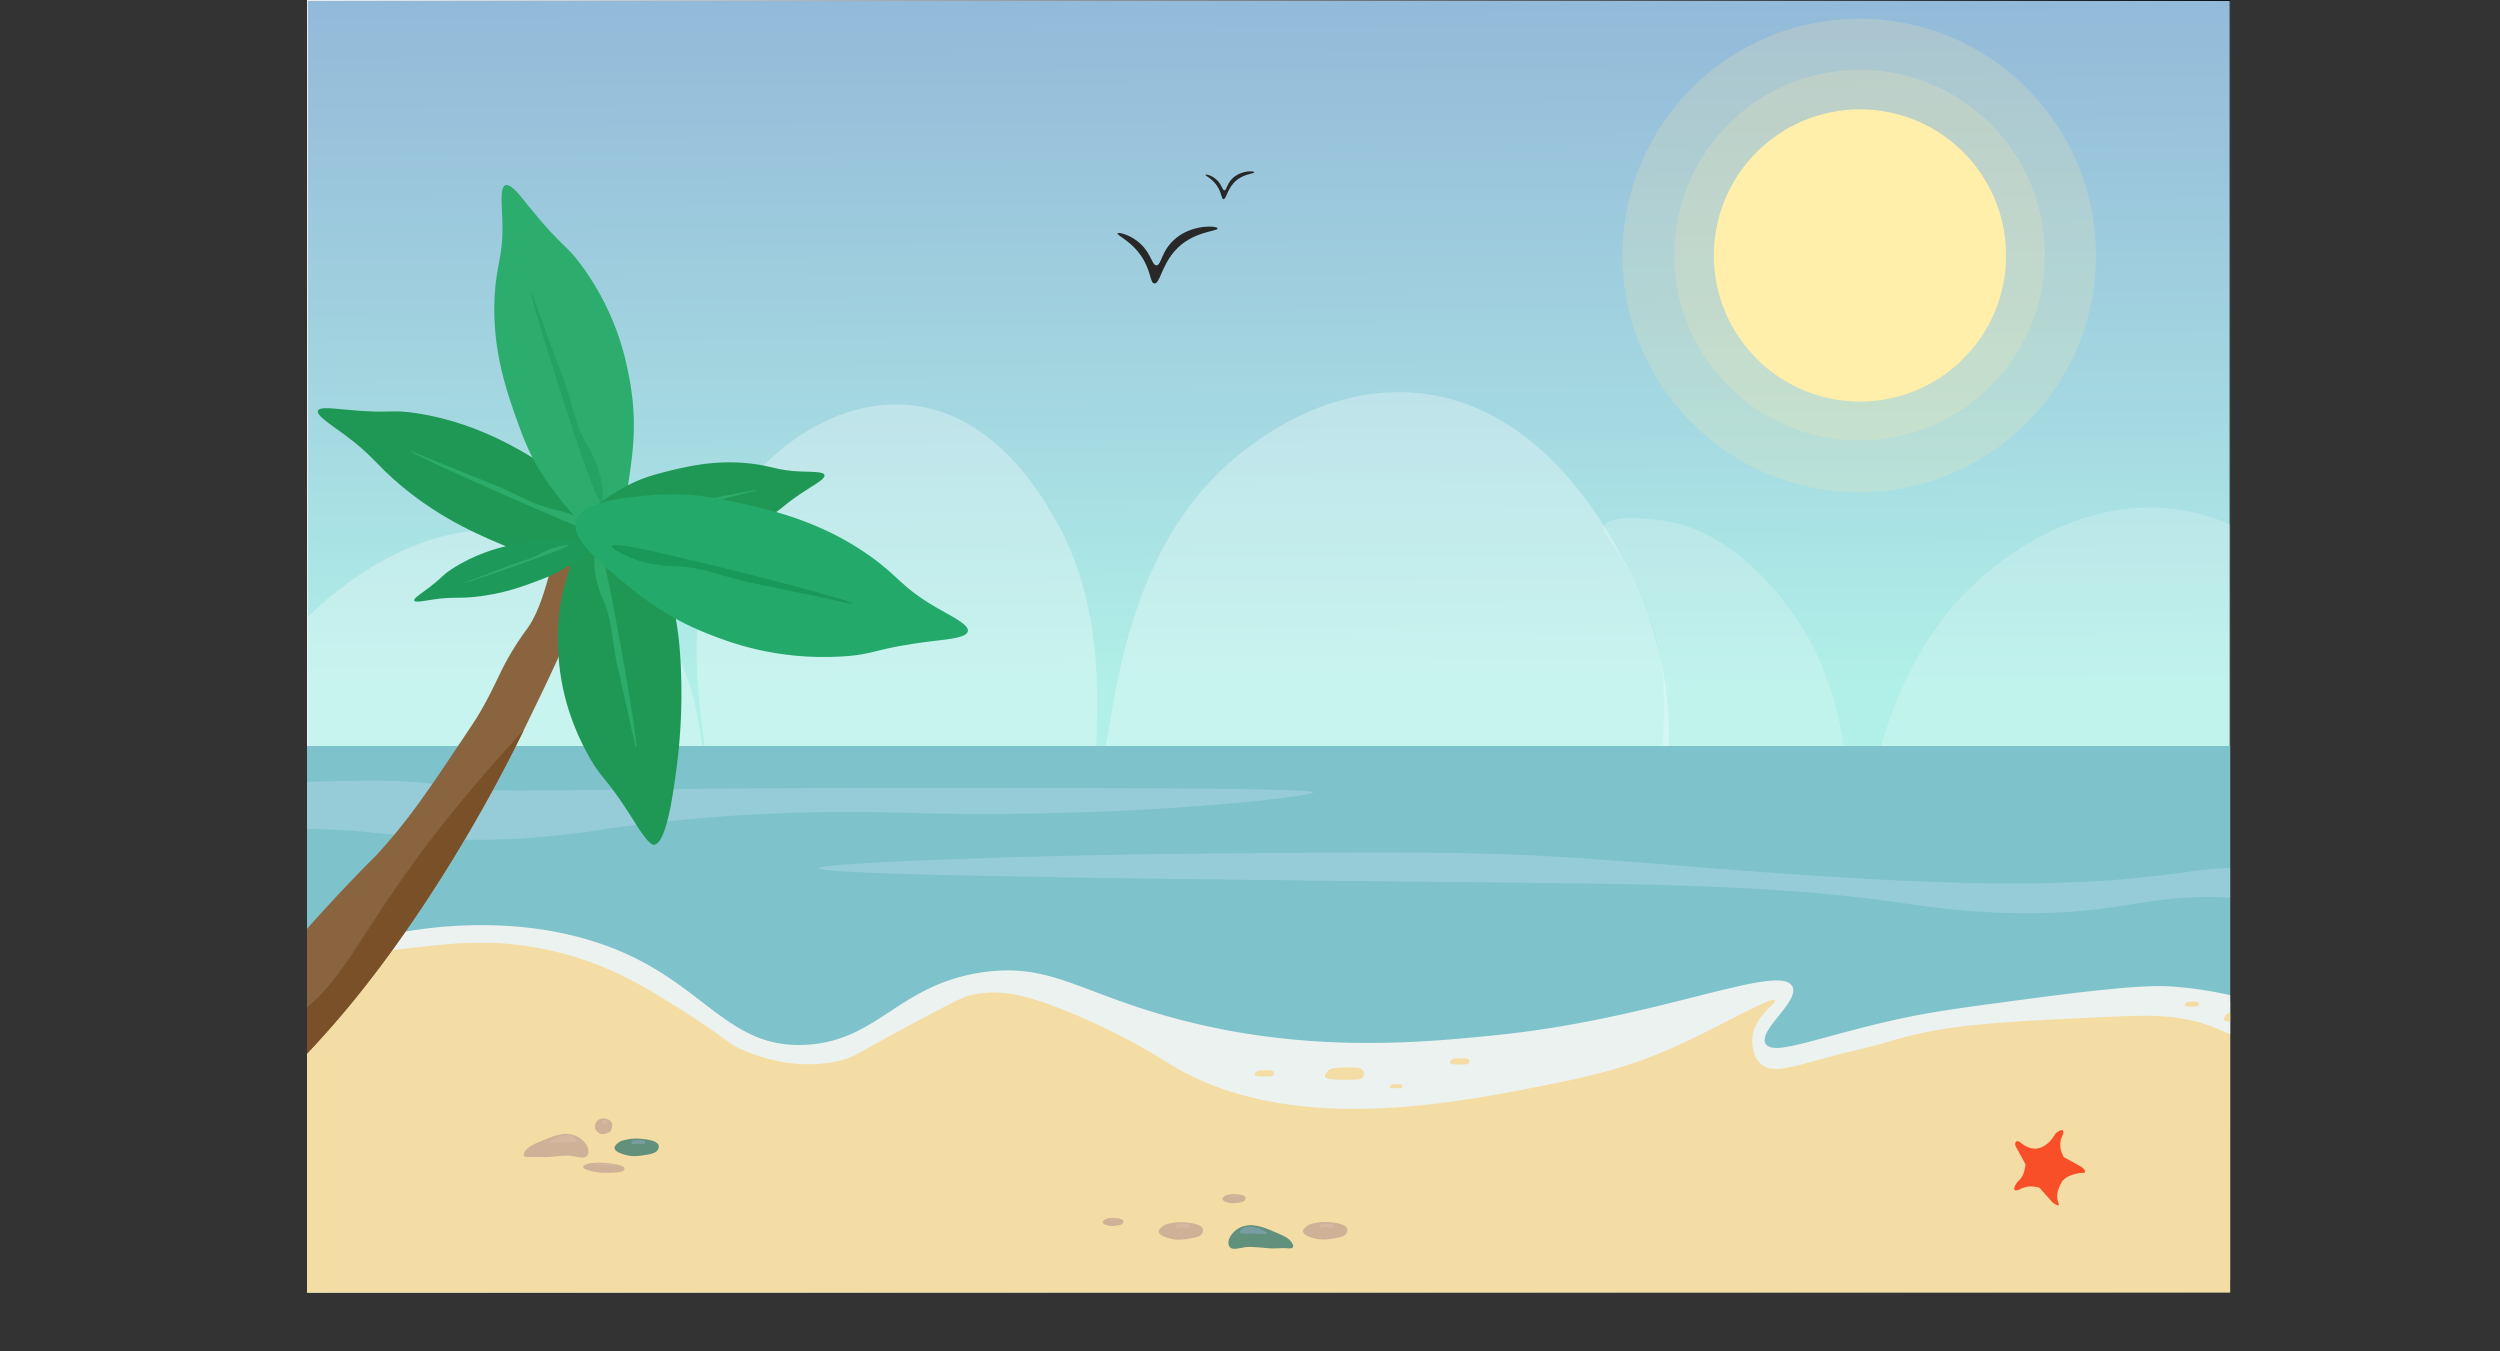 <svg xmlns="http://www.w3.org/2000/svg" xmlns:xlink="http://www.w3.org/1999/xlink" viewBox="0 0 2945.74 1592.07"><rect x="0" y="0" width="2945.74" height="1592.07" fill="#333333" stroke="none"/><defs><style>.cls-1{fill:none;}.cls-2{clip-path:url(#clip-path);}.cls-3{stroke-miterlimit:10;fill:url(#Gradiente_sem_nome_7);stroke:url(#Gradiente_sem_nome_2);}.cls-4,.cls-5{fill:#fff;}.cls-14,.cls-4{opacity:0.2;}.cls-5{opacity:0.3;}.cls-6{fill:#7ec2cb;}.cls-7{fill:#badce8;opacity:0.4;}.cls-8{fill:#f3dda4;}.cls-9{fill:#ecf2f0;}.cls-10{fill:#cfb197;}.cls-11{fill:#d6b8a1;}.cls-12{fill:#61907c;}.cls-13{fill:#789ea1;}.cls-14,.cls-15{fill:#ffefaa;}.cls-16{fill:#282828;}.cls-17{fill:#8a643f;}.cls-18{fill:#7a5028;}.cls-19{fill:#1f9855;}.cls-20{fill:#2dab6a;}.cls-21{fill:#2cac6d;}.cls-22{fill:#22a263;}.cls-23{fill:#1d9959;}.cls-24{fill:#23a96a;}.cls-25{fill:#189859;}.cls-26{fill:#f84f28;}</style><clipPath id="clip-path" transform="translate(361.74)"><rect class="cls-1" width="2266" height="1523"/></clipPath><linearGradient id="Gradiente_sem_nome_7" x1="1135.92" y1="1257.35" x2="1127.41" y2="-322.26" gradientUnits="userSpaceOnUse"><stop offset="0.28" stop-color="#b1f0e8"/><stop offset="0.49" stop-color="#a4d8e1"/><stop offset="0.82" stop-color="#92b7d8"/><stop offset="1" stop-color="#8babd4"/></linearGradient><linearGradient id="Gradiente_sem_nome_2" y1="761.75" x2="2266.5" y2="761.75" gradientUnits="userSpaceOnUse"><stop offset="0" stop-color="#fff"/><stop offset="1"/></linearGradient></defs><g id="Camada_2" data-name="Camada 2"><g id="Camada_1-2" data-name="Camada 1"><g class="cls-2"><path class="cls-3" d="M.5.5V1523H2266V.5Z" transform="translate(361.74)"/><path class="cls-4" d="M1528.49,619.89c5.72-15.08,58.48-8.35,73.15-5.87,96.43,16.3,158,121.26,164.69,132.85,76,132.23,38.26,282.2,52.77,283.88,17,2,8.69-209.51,141-338.48,18-17.58,113.71-106.73,237.48-92.8,155,17.43,233.15,182.92,252,222.92,43.88,92.92,41.14,175.76,40,196.53,0,0-4.44,83.4-42.76,159.23-120.38,238.23-806.88,320.33-891.29,144.74-39-81.22,21.71-278.32,37.36-398.89,2.5-19.22,3.77-35.9,4-39,.18-2.43,2.18-29.61,2-51-.23-26.56-.55-63.63-16-103-26.43-67.34-47-93-47-93C1532.51,633.64,1526.15,626.06,1528.49,619.89Z" transform="translate(361.74)"/><path class="cls-5" d="M-96.09,917.5c-10.2-77,70.84-174.35,132.85-222C62.44,675.75,161,600,277,631.8,380.82,660.22,429.18,755.71,436.2,770.1c28.58,58.66,27.46,115.95,31.84,115.56,7.76-.7-43.6-175.44,37.31-297.54,40.71-61.43,123.15-122,211.09-110.09,95.84,13,148.87,105.29,164.69,132.84,76,132.23,38.27,282.2,52.78,283.89,16.94,2,8.69-209.51,141-338.48,18-17.59,113.71-106.73,237.48-92.81,155,17.44,233.15,182.93,252,222.92,43.88,92.92,41.14,175.77,40,196.54,0,0-4.45,83.4-42.77,159.23C1434.59,1293.78-55.58,1223.34-96.09,917.5Z" transform="translate(361.74)"/><path class="cls-6" d="M-71.68,879H2359.18q.63,314.32,1.27,628.66l-99.82,1.46-2329.78-1.46Q-70.41,1193.32-71.68,879Z" transform="translate(361.74)"/><path class="cls-7" d="M-189.79,918.12c20.18-16.34,52.44-8.56,63.35-6.17,93.62,20.51,192.94-1.17,287.78,13.38,81.08,12.44,76.63,2.26,642.12,3.09,179.86.26,382.18.56,382.27,5.15.09,5.36-216.93,30.38-458.51,24.71-62.52-1.47-186.7-6.4-353.28,15.44-36.76,4.82-28.38,4.76-56.91,8.24-193.61,23.62-226.2-16.49-390.85-2.06-65.63,5.75-113.86,16.81-128.86-6.18C-212.63,958.47-206,931.25-189.79,918.12Z" transform="translate(361.74)"/><path class="cls-7" d="M2566.42,1020.17c-20.18-16.35-52.44-8.57-63.35-6.18-93.62,20.52-192.94-1.16-287.77,13.39-17.64,2.7-30.39,3.8-34.21,4.3-194.7,25.55-500.35-8.59-686.11-20.89-115.61-7.66-219.17-6.82-426.3-5.15-225.75,1.82-466.08,11.16-466,17.5.08,7.67,351.78,11.79,576.62,14.42,346.55,4,521.63,1.23,693,25.44,31.87,4.5,71.77,11.09,130.42,12.77,142.8,4.1,166.6-27.48,282.59-16.59,38.39,3.61,48.29,8.24,165.18,22.77,79.7,9.91,116.35,13,128.85-6.18C2589.26,1060.52,2582.63,1033.3,2566.42,1020.17Z" transform="translate(361.74)"/><path class="cls-8" d="M2485.38,1506.65c-55.8,83.08-192.64,78.09-252.52,76.34-549.9-16.11-1100.3,15.24-1650.39,8-424.34-5.6-723.39,20.08-791.37-132.16-27.66-61.93-5.14-126.54,0-141.28,11.34-32.56,31.29-62.58,57.53-89.3,116.46-118.62,357-172.78,520.78-98.69,96.26,43.52,124.65,112.59,213.06,107.09,84.51-5.25,108.32-71.41,207.43-85.45,72.67-10.29,107.6,18.52,199.53,46.72,167.6,51.42,315,36.52,405.84,27.34,189-19.11,334.79-86.45,348.34-57,8.19,17.85-41,51.49-31.57,67.22,9.32,15.47,62-8.51,159-29.62,39.43-8.58,81.14-14.07,164.58-25.06,114.67-15.1,142.23-13.76,157.83-12.54,55.21,4.31,96.36,17.51,122.88,26.21,72.34,23.71,112.65,36.92,144.29,71.78a177.93,177.93,0,0,1,23.32,32.7C2519.42,1362.47,2522.74,1451,2485.38,1506.65Z" transform="translate(361.74)"/><path class="cls-9" d="M2490.66,1293.25c-18.49,7.49-38.75,10.71-53.75,3.76-12.68-5.88-13-15-29.31-29.62-23.66-21.2-46.11-22.56-89.06-33-69.27-16.9-63.49-26.18-109.35-34.19-27.65-4.83-54.52-3.66-107.09-1.13-114.37,5.49-173.31,8.32-239,28.48-21.89,6.72-44.41,11.09-66.51,17.09-49,13.31-70.22,20.69-83.42,9.11-11-9.66-10.28-27.11-10.14-29.62,1.48-27,29.36-41.92,27-45.57-3.53-5.6-67.13,32.09-120.62,55.83-59.76,26.5-107.73,35.93-156.7,45.57-105.89,20.83-301.77,59.36-439.65-28.48-5.33-3.4-53.34-34.23-121.75-61.53-44.14-17.61-76.31-25.59-110.48-17.09-5.11,1.28-9.71,2.77-51.86,25.07-82.58,43.67-81.78,46.82-99.2,51.27-50.85,13-96-4.06-109.35-9.12-24.6-9.29-23.71-14.72-72.15-45.57-42.67-27.18-77.7-49.19-126.26-64.94a390,390,0,0,0-81.16-17.1c-8.18-.82-39.39-3.68-86.81,1.14-74.42,7.57-129.48,13.16-179.24,50.14-26.67,19.81-34.46,35.75-66.51,47.85-14.15,5.34-35.76,11-52.94,11,116.45-118.62,356.94-172.77,520.77-98.69,96.27,43.52,124.65,112.59,213.07,107.1,84.5-5.26,108.31-71.42,207.42-85.45,72.67-10.29,107.61,18.51,199.54,46.71,167.6,51.42,315,36.53,405.83,27.34,189-19.1,334.79-86.45,348.34-57,8.2,17.84-41,51.48-31.56,67.22,9.31,15.46,61.94-8.51,159-29.63,39.43-8.57,81.14-14.07,164.59-25.06,114.67-15.1,142.22-13.75,157.82-12.53,55.22,4.3,96.37,17.51,122.88,26.2,72.34,23.71,112.65,36.93,144.3,71.78A177.41,177.41,0,0,1,2490.66,1293.25Z" transform="translate(361.74)"/><path class="cls-8" d="M1280.28,1277.64a5.1,5.1,0,0,0-3.38,1.14c-.14.13-1.42,1.32-1.13,2.28.35,1.14,3.62,1.15,10.15,1.14,2.22,0,3.86-.06,4.51-1.14a2.45,2.45,0,0,0,0-2.28C1289.57,1277.17,1286.47,1277.33,1280.28,1277.64Z" transform="translate(361.74)"/><path class="cls-8" d="M1213.41,1258.31c-2.85.14-7.05.42-10.36,3.49-.42.38-4.34,4-3.45,7,1.06,3.49,11.08,3.54,31.06,3.49,6.81,0,11.84-.18,13.8-3.49a7.41,7.41,0,0,0,0-7C1241.83,1256.86,1232.36,1257.34,1213.41,1258.31Z" transform="translate(361.74)"/><path class="cls-8" d="M1123.48,1261.38a7.69,7.69,0,0,0-5.15,1.74c-.21.19-2.16,2-1.72,3.47.53,1.73,5.51,1.76,15.46,1.73,3.38,0,5.89-.09,6.87-1.73a3.7,3.7,0,0,0,0-3.47C1137.63,1260.66,1132.91,1260.9,1123.48,1261.38Z" transform="translate(361.74)"/><path class="cls-8" d="M1353.58,1247.27a7.71,7.71,0,0,0-5.15,1.73c-.21.2-2.16,2-1.71,3.47.52,1.74,5.51,1.76,15.45,1.74,3.39,0,5.89-.09,6.87-1.74a3.7,3.7,0,0,0,0-3.47C1367.73,1246.55,1363,1246.79,1353.58,1247.27Z" transform="translate(361.74)"/><path class="cls-8" d="M2322.77,1215.45a5.89,5.89,0,0,0-3.75,1.18c-.15.13-1.57,1.36-1.25,2.35.39,1.18,4,1.2,11.24,1.18,2.47,0,4.29-.06,5-1.18a2.37,2.37,0,0,0,0-2.35C2333.06,1215,2329.63,1215.12,2322.77,1215.45Z" transform="translate(361.74)"/><path class="cls-8" d="M2268.74,1192.7c-2.09.12-5.16.34-7.58,2.86-.31.32-3.18,3.31-2.53,5.73.78,2.86,8.11,2.9,22.73,2.86,5,0,8.66-.15,10.1-2.86a6.75,6.75,0,0,0,0-5.73C2289.54,1191.51,2282.6,1191.91,2268.74,1192.7Z" transform="translate(361.74)"/><path class="cls-8" d="M2217.59,1180.41a5.26,5.26,0,0,0-3.77,1.42c-.16.16-1.59,1.65-1.26,2.85.39,1.43,4,1.45,11.31,1.43,2.48,0,4.31-.08,5-1.43a3.42,3.42,0,0,0,0-2.85C2227.94,1179.82,2224.49,1180,2217.59,1180.41Z" transform="translate(361.74)"/><path class="cls-10" d="M1017.67,1441.34c-4.42.81-7.35,1.79-10,4-1.49,1.23-4.18,3.47-4,6,.32,4.53,9.67,7.09,13,8,8.7,2.38,15.5,1.32,24,0,9.94-1.55,12.67-3.64,14-6a6.92,6.92,0,0,0,1-5c-1.54-6.1-14.44-7.36-21-8A55.26,55.26,0,0,0,1017.67,1441.34Z" transform="translate(361.74)"/><path class="cls-11" d="M1027.67,1442.34a4.38,4.38,0,0,0-3,1c-.83.78-1.48,2.21-1,3,.65,1.06,2.8,0,7,0,4.61,0,6.46,1.36,8,0a3,3,0,0,0,1-3C1039.15,1442.06,1035.32,1442.13,1027.67,1442.34Z" transform="translate(361.74)"/><path class="cls-10" d="M1086,1407.58a10.54,10.54,0,0,0-5.24,2.09c-.78.65-2.19,1.83-2.09,3.15.16,2.37,5.06,3.71,6.81,4.19,4.56,1.25,8.12.7,12.58,0,5.21-.81,6.64-1.91,7.34-3.14a3.67,3.67,0,0,0,.52-2.62c-.81-3.2-7.57-3.86-11-4.2A29.08,29.08,0,0,0,1086,1407.58Z" transform="translate(361.74)"/><path class="cls-11" d="M1091.25,1408.1a2.3,2.3,0,0,0-1.58.53c-.43.4-.77,1.16-.52,1.57s1.46,0,3.67,0c2.41,0,3.38.71,4.19,0a1.55,1.55,0,0,0,.52-1.57C1097.26,1408,1095.25,1408,1091.25,1408.1Z" transform="translate(361.74)"/><path class="cls-10" d="M1187.7,1441.1c-4.42.81-7.35,1.8-10,4-1.48,1.24-4.18,3.48-4,6,.32,4.53,9.67,7.09,13,8,8.7,2.39,15.5,1.33,24,0,9.94-1.54,12.67-3.64,14-6a6.89,6.89,0,0,0,1-5c-1.54-6.09-14.44-7.35-21-8A55.29,55.29,0,0,0,1187.7,1441.1Z" transform="translate(361.74)"/><path class="cls-11" d="M1197.7,1442.1a4.43,4.43,0,0,0-3,1c-.83.78-1.48,2.22-1,3,.66,1.07,2.8,0,7,0,4.61,0,6.46,1.36,8,0a3,3,0,0,0,1-3C1209.18,1441.83,1205.35,1441.9,1197.7,1442.1Z" transform="translate(361.74)"/><path class="cls-10" d="M944.21,1435.61a9.37,9.37,0,0,0-4.67,1.87c-.69.58-1.95,1.62-1.86,2.8.15,2.11,4.5,3.3,6.06,3.73,4.06,1.11,7.23.62,11.19,0,4.64-.72,5.91-1.7,6.53-2.8a3.22,3.22,0,0,0,.47-2.33c-.72-2.84-6.74-3.43-9.8-3.73A25.78,25.78,0,0,0,944.21,1435.61Z" transform="translate(361.74)"/><path class="cls-11" d="M948.87,1436.08a2,2,0,0,0-1.4.47c-.39.36-.69,1-.47,1.4s1.31,0,3.27,0c2.15,0,3,.63,3.73,0a1.4,1.4,0,0,0,.47-1.4C954.23,1436,952.44,1436,948.87,1436.08Z" transform="translate(361.74)"/><path class="cls-12" d="M1086.09,1466.86c-2.15-7.23,5.46-14.78,6.64-15.91a26.43,26.43,0,0,1,13.26-6.64c6.88-1.48,12.36-.16,18.57,1.33,3.49.84,8.08,2.77,17.25,6.63,10.34,4.36,15.37,6.88,18.57,11.94.7,1.11,2.27,3.68,1.32,5.31-1.07,1.84-4.81,1.48-6.63,1.32-7-.59-14.17.6-21.22,0-15.58-1.32-23.37-2-27.86-1.32-7.88,1.14-15.21,3.78-18.57,0A6.44,6.44,0,0,1,1086.09,1466.86Z" transform="translate(361.74)"/><path class="cls-13" d="M1099.36,1452.27c-.6-1.66,2.24-4.2,4-5.3,3.33-2.13,6.89-1.74,10.61-1.33a30,30,0,0,1,9.29,2.65c.66.3,8.4,3.72,8,5.31-.33,1.17-4.83.27-14.59,0C1105,1453.28,1100.07,1454.25,1099.36,1452.27Z" transform="translate(361.74)"/><path class="cls-10" d="M331.25,1359.34c2.16-7.23-5.45-14.78-6.63-15.92a26.5,26.5,0,0,0-13.27-6.63c-6.88-1.48-12.36-.16-18.57,1.33-3.49.84-8.07,2.77-17.24,6.63-10.35,4.36-15.38,6.87-18.57,11.94-.7,1.11-2.28,3.68-1.33,5.3,1.08,1.85,4.81,1.48,6.63,1.33,7.05-.59,14.18.6,21.23,0,15.57-1.32,23.36-2,27.85-1.33,7.89,1.15,15.22,3.79,18.57,0A6.41,6.41,0,0,0,331.25,1359.34Z" transform="translate(361.74)"/><path class="cls-11" d="M318,1344.75c.59-1.66-2.25-4.2-4-5.31-3.34-2.12-6.9-1.73-10.62-1.32a30,30,0,0,0-9.28,2.65c-.66.29-8.41,3.72-8,5.31.33,1.17,4.84.27,14.59,0C312.32,1345.76,317.28,1346.72,318,1344.75Z" transform="translate(361.74)"/><path class="cls-10" d="M345.21,1318.56a7,7,0,0,0-4.11,3.38,11.17,11.17,0,0,0-1.89,5.32c-.12,4.1,3.37,6.63,4.62,7.53,3.26,2.36,6,1.56,9.35.57,3.95-1.16,5.13-3,5.78-5.08a13.61,13.61,0,0,0,.67-4.49c-.27-5.54-5.22-7-7.74-7.73A9.84,9.84,0,0,0,345.21,1318.56Z" transform="translate(361.74)"/><path class="cls-11" d="M349.05,1319.7c-.28,0-.78,0-1.22.83a5.07,5.07,0,0,0-.56,2.69c.2,1,1.09,0,2.73.17,1.79.13,2.44,1.38,3.12.19a5.18,5.18,0,0,0,.55-2.69C353.54,1319.72,352,1319.7,349.05,1319.7Z" transform="translate(361.74)"/><path class="cls-10" d="M338.8,1370.2c-4.16.21-6.93.61-9.48,1.71-1.44.62-4,1.75-3.95,3.2.14,2.6,8.79,4.59,11.87,5.3,8.05,1.85,14.44,1.64,22.44,1.37,9.34-.31,12-1.35,13.29-2.62.4-.38,1.56-1.49,1.11-2.8-1.23-3.56-13.24-5-19.35-5.76A84.57,84.57,0,0,0,338.8,1370.2Z" transform="translate(361.74)"/><path class="cls-11" d="M344.1,1371.07a30.33,30.33,0,0,0-4.93,0c-1.37.18-2.47.6-1.7.91,1,.42,4.58.27,11.46.7,7.54.47,10.54,1.1,13.09.8,1.33-.16,2.32-.55,1.7-.91C362.9,1372.12,356.62,1371.77,344.1,1371.07Z" transform="translate(361.74)"/><path class="cls-12" d="M376.38,1342.81c-4.42.81-7.35,1.8-10,4-1.48,1.24-4.18,3.48-4,6,.32,4.53,9.67,7.09,13,8,8.7,2.38,15.5,1.33,24,0,9.94-1.54,12.67-3.64,14-6a6.91,6.91,0,0,0,1-5c-1.54-6.09-14.44-7.36-21-8A55.29,55.29,0,0,0,376.38,1342.81Z" transform="translate(361.74)"/><path class="cls-13" d="M386.38,1343.81a4.38,4.38,0,0,0-3,1c-.83.78-1.48,2.22-1,3,.66,1.06,2.8,0,7,0,4.61,0,6.46,1.36,8,0a3,3,0,0,0,1-3C397.86,1343.53,394,1343.61,386.38,1343.81Z" transform="translate(361.74)"/><circle class="cls-14" cx="2191.16" cy="300.58" r="218.37"/><circle class="cls-14" cx="2190.74" cy="301" r="279"/><circle class="cls-15" cx="2191.58" cy="301" r="172.15"/><path class="cls-16" d="M955,275c-1.32,2.23,18.91,9.9,31.1,31.76,8.4,15,7.53,26.72,12.32,27.22,6.44.67,8.32-20.39,24-38.24,20.8-23.72,51.32-22.95,50.54-26.57-.71-3.34-26.63-4.59-46,9.07-1.29.91-2.27,1.69-2.59,2-18.08,14.45-17.3,32-23.33,32.4-5.32.37-6-13.24-18.79-25.27C970.71,276.56,956.05,273.21,955,275Z" transform="translate(361.74)"/><path class="cls-16" d="M1058.62,205.92c-.64,1.08,9.23,4.83,15.18,15.49,4.09,7.34,3.67,13,6,13.28,3.15.33,4.07-9.95,11.7-18.65,10.16-11.58,25-11.2,24.67-13s-13-2.24-22.45,4.43c-.63.44-1.11.82-1.27.95-8.82,7.05-8.44,15.6-11.38,15.81-2.59.18-2.93-6.46-9.17-12.33C1066.3,206.66,1059.15,205,1058.62,205.92Z" transform="translate(361.74)"/><path class="cls-17" d="M255.47,860.15c-1,2-5.36,11-11.83,23.73-71.44,140.73-143,236.18-162.55,261.88a1165.76,1165.76,0,0,1-94.44,109.72c-13.77,14.12-28.81,28.8-45.12,43.74a1080.62,1080.62,0,0,1-101.87,82.64c-37.06,26.45-64.47,42.38-89,46.46a71.73,71.73,0,0,1-17.83.84,68.56,68.56,0,0,1-13.19-2.36c-22.85-6.42-43.31-24.13-58-46.33a149.15,149.15,0,0,1-10-17.71c-13.33-27.86-17.82-59.43-8.14-84.18a57.12,57.12,0,0,1,7.51-13.17c26.66-34.51,89.74-10.4,153-21.41,55.46-9.65,92.27-43,132-79,33.8-30.63,39.09-46.59,117-128,26-27.21,22-21.78,33-34,35.52-39.32,59.56-75.38,103.6-141.47,6.87-10.3,9.76-14.69,13.07-20.29,17.55-29.64,23.06-46.57,36.44-69.65a340.61,340.61,0,0,1,21-31.73C277.41,715.27,297.61,655,313,503c20.19,43.2,25,78.91,26,102C342.34,681.87,309.25,749.78,255.47,860.15Z" transform="translate(361.74)"/><path class="cls-18" d="M255.47,860.15c-4.08,8.33-8.06,16.29-11.83,23.73-71.44,140.73-143,236.18-162.55,261.88a1165.76,1165.76,0,0,1-94.44,109.72,147.11,147.11,0,0,0-25.84,20.36,125,125,0,0,0-19.28,23.38,1080.62,1080.62,0,0,1-101.87,82.64c-37.06,26.45-64.47,42.38-89,46.46a28.64,28.64,0,0,0-5.83-1.21c-3.42-.35-6.17-.07-12,2.05a68.56,68.56,0,0,1-13.19-2.36c-22.85-6.42-43.31-24.13-58-46.33a71.79,71.79,0,0,1,2.81-8.89,76.36,76.36,0,0,1,7.51-13.17C-309.38,1332.81-93.53,1240-47,1217,65.72,1161.33,39.76,1093.41,255.47,860.15Z" transform="translate(361.74)"/><path class="cls-19" d="M385.89,661.67c-6.89,14.42-46.74,9.27-68.27,6.48C289.25,664.49,266.69,656.82,245,648c-36.35-14.76-85.5-34.72-135.17-76.59-29.48-24.84-31.6-34.19-65.68-59.27C27.59,500,10.74,489.42,12.87,483.94c1.78-4.57,15.71-2.89,29.75-1.53,59.27,5.77,53.28-.68,86.73,4.5,61.38,9.51,106.83,35.14,127.7,47.14,39.09,22.49,63.39,45.14,80.71,61.48C364.17,620.46,392.71,647.4,385.89,661.67Z" transform="translate(361.74)"/><path class="cls-20" d="M122.72,532c.35-.78,13.42,5.48,96.14,38.5,24.88,9.93,48.24,24.67,74.42,30.3a141.72,141.72,0,0,1,48.83,21.35c2.68,1.86,10.12,7,9.38,8.47-1.45,2.87-33.27-10.44-51.64-18.23C228.22,582,121.72,534.18,122.72,532Z" transform="translate(361.74)"/><path class="cls-21" d="M350.68,628.14c-20.82,2.42-47.83-33.58-62.42-53-19.23-25.63-29.51-48.69-37.88-71.66-14-38.52-33-90.6-29.24-155.48,2.22-38.51,10.36-45.54,9.07-88-.62-20.62-3.2-40.57,4.32-41.9,6.28-1.11,15.84,11.41,25.83,23.84,42.18,52.46,44.1,43.85,65.87,74.55,39.94,56.33,49.9,108.53,54.22,132.64,8.09,45.16,4,78.12.83,101.73C376.48,586.83,371.28,625.74,350.68,628.14Z" transform="translate(361.74)"/><path class="cls-22" d="M264.79,345.79c1.1-.14,5.13,14.24,37.64,101.57,9.78,26.26,13.24,54,28.62,78.9,1.69,2.73,15.28,24.59,17.21,52.59.23,3.28.85,12.36-1.29,12.58-4.21.41-16.07-33.52-22.81-53.18C297.88,461.64,261.67,346.2,264.79,345.79Z" transform="translate(361.74)"/><path class="cls-19" d="M333.53,610.72c-1.09-12.47,23.58-26.91,36.9-34.7,17.56-10.28,33.19-15.36,48.71-19.3,26-6.61,61.21-15.55,104.36-10.45,25.61,3,30.09,8.17,58.43,9.3,13.76.54,27.12-.1,27.82,4.42.58,3.77-8,8.9-16.54,14.28-36,22.7-30.32,24.23-51.33,35.78-38.54,21.21-73.59,24.8-89.76,26.3-30.3,2.79-52.17-1.11-67.82-4C360.42,627.87,334.62,623.06,333.53,610.72Z" transform="translate(361.74)"/><path class="cls-20" d="M529.91,577.72c.07.66-9.62,2.41-68.64,17.83C443.53,600.19,425,601,408,609a85.87,85.87,0,0,1-35.48,7.88c-2.19,0-8.26,0-8.35-1.33-.17-2.52,22.74-8.05,36-11.18C451.87,592.22,529.71,575.85,529.91,577.72Z" transform="translate(361.74)"/><path class="cls-19" d="M354.49,603.19c21.7,2.22,43.68,40.21,55.54,60.72a219.61,219.61,0,0,1,15.19,31.15c4.48,11.39,14.45,39.58,15.79,107.24a673.31,673.31,0,0,1-5.82,104.6c-4.2,30.84-11.93,87.58-26.57,88.51-3.65.23-11-8.14-22.69-26.83-34.89-56-38.23-48.63-55.66-80.76-32-58.94-33.95-107.86-34.56-130.38-1.15-42.2,8.27-70.89,15.23-91.39C321.55,634.78,333,601,354.49,603.19Z" transform="translate(361.74)"/><path class="cls-20" d="M387.67,881.12c-1.15-.1-3-13.86-22.5-99-5.86-25.61-5-51.2-16.84-76.79C347,702.5,336.57,680,339,654.52c.29-3,1.09-11.26,3.32-11,4.37.51,11.15,33.45,15,52.49C372.09,770.25,390.92,881.41,387.67,881.12Z" transform="translate(361.74)"/><path class="cls-23" d="M333.28,640.74c2.85,6.86-14,18.42-23.17,24.67-12,8.22-23.38,13.26-34.83,17.64-19.2,7.34-45.16,17.28-79.57,20.42-20.42,1.86-24.74-.41-47,2.91-10.8,1.61-21.1,3.83-22.37,1.39-1-2,4.81-6.12,10.59-10.34,24.41-17.79,19.73-17.86,34.24-27.29,26.61-17.3,53.32-24.2,65.67-27.29,23.14-5.8,40.79-6.65,53.44-7.19C309.6,634.84,330.46,634,333.28,640.74Z" transform="translate(361.74)"/><path class="cls-20" d="M185.68,686.67c-.16-.36,7.11-2.7,50.58-19.6,13.08-5.08,27.4-8.13,39.34-15A83.47,83.47,0,0,1,302,642.68c1.7-.3,6.43-1.12,6.71-.41.53,1.39-16.42,7.69-26.25,11.3C244.12,667.64,186.13,687.69,185.68,686.67Z" transform="translate(361.74)"/><path class="cls-24" d="M318.11,611.44c10.08-21.31,60.5-25.67,87.73-28,35.89-3.1,64,.81,90.9,6.5,45.09,9.54,106,22.44,165.73,64.6,35.41,25,37.29,37,78.56,61,20.05,11.67,40.62,21.09,37.41,29.05-2.67,6.65-20.3,8.32-38.11,10.46-75.14,9-68.07,16-110.31,18.49-77.5,4.59-133.23-17-158.8-27.18-47.9-19.15-76.9-42.68-97.55-59.73C342.18,660.62,308.15,632.52,318.11,611.44Z" transform="translate(361.74)"/><path class="cls-25" d="M642.51,711.12c-.52,1.14-16.65-3.57-119.3-24.51-30.87-6.29-59.38-19.48-92.3-19.63-3.61,0-32.55-.05-60.42-14.87-3.26-1.74-12.3-6.54-11.22-8.72,2.1-4.26,41.54,4.61,64.29,9.87C512.29,673.77,644,707.9,642.51,711.12Z" transform="translate(361.74)"/><path class="cls-26" d="M2056.77,1416.82l-14.85-16.68a3.77,3.77,0,0,0-3.28-1.23,27.66,27.66,0,0,0-8.64-.91,28.3,28.3,0,0,0-13,4c-3.75,1.21-4.77.26-5,0-1.26-1.43.33-5.39,4-10a23.35,23.35,0,0,0,8-15.23,15.6,15.6,0,0,0,.51-1.73,18.15,18.15,0,0,0,.46-3l-10.31-19c-2.63-3.36-2.21-7-.69-8,1.29-.84,3.91-.11,6,2,2.84,2.25,10.83,8,20,6a20.17,20.17,0,0,0,4.1-1.39c3.2-1.41,10.15-5.23,15.9-15.61,3.92-3.77,7.72-5.12,9-4,1.11,1,.51,4-1,7a25.12,25.12,0,0,0,.93,21.93,3.87,3.87,0,0,0,.61,1.7,3.68,3.68,0,0,0,1.32,1.22l19.57,10.78c3.56,2.4,5.24,5.08,4.57,6.37s-3.28,1.06-4,1a42.76,42.76,0,0,0-10,2c-3.74,1.23-7.77,2.61-11.33,6.35-.54.57-1.88,1.23-2.19,2.74-.21,1-7.42,11.14-4.48,21.91.71,2.59,1.74,4.34,1,5C2063,1420.91,2059.63,1418.85,2056.77,1416.82Z" transform="translate(361.74)"/></g></g></g></svg>